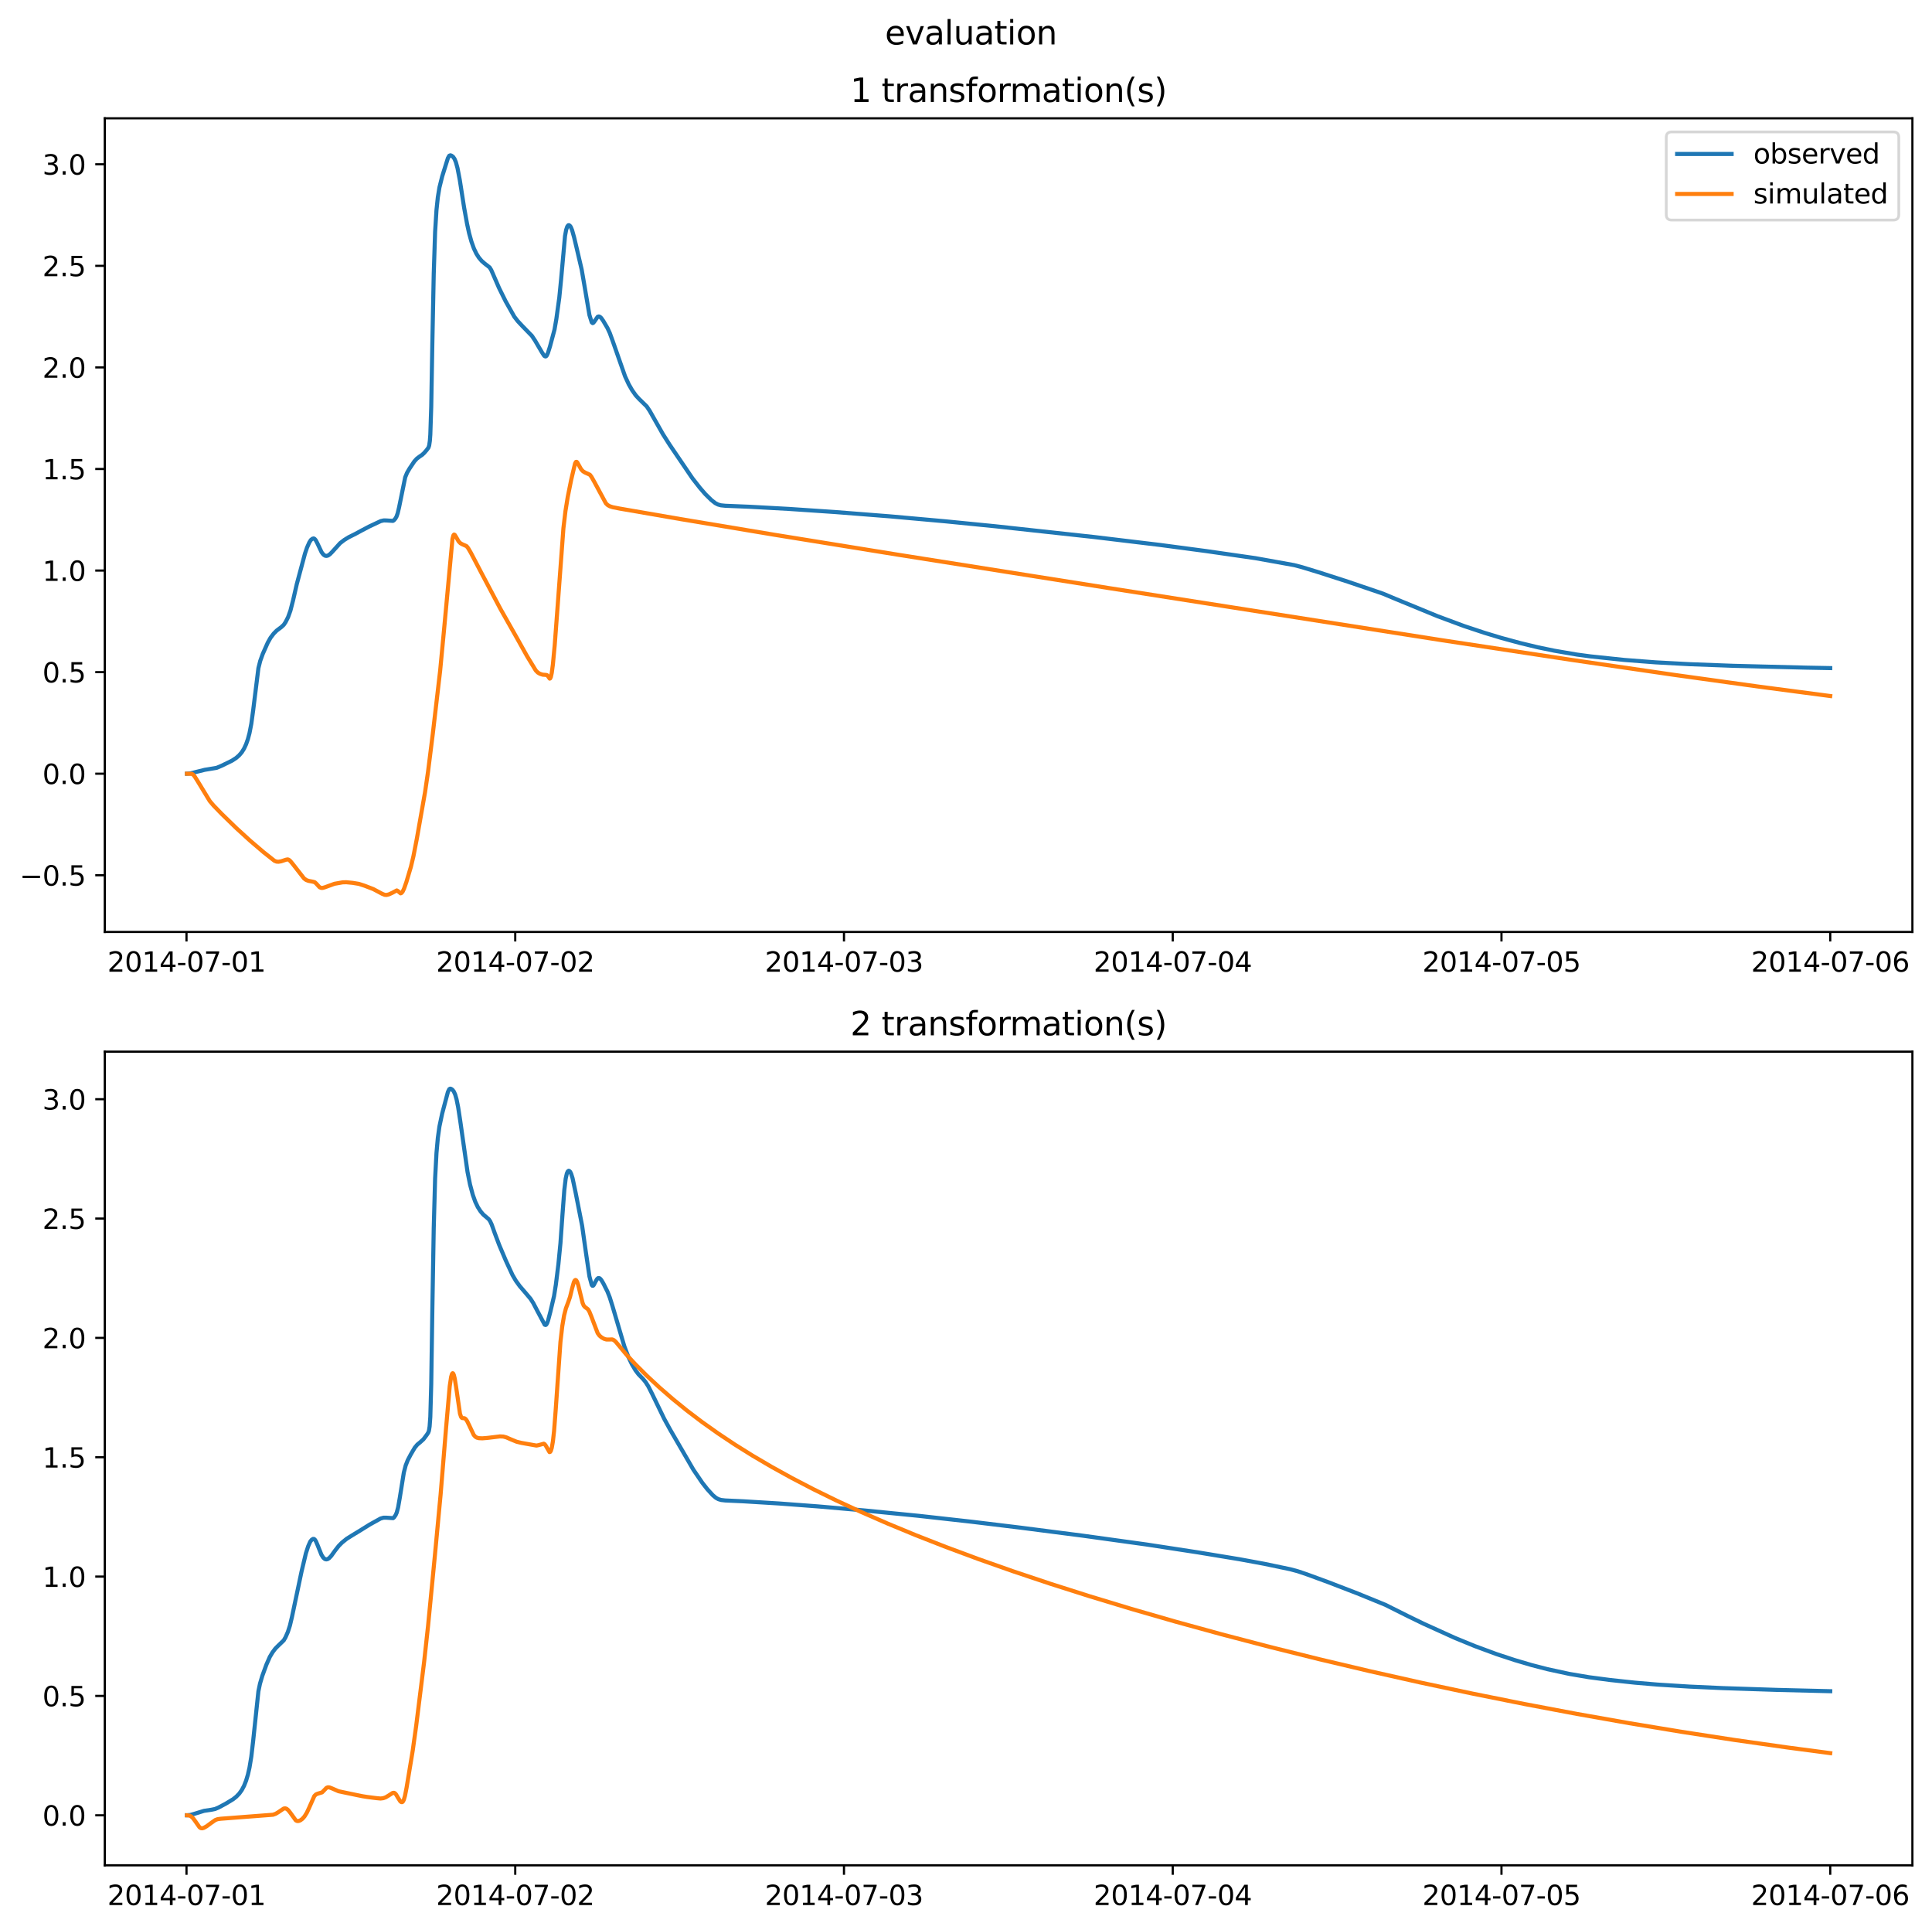 <?xml version="1.0" encoding="utf-8" standalone="no"?>
<!DOCTYPE svg PUBLIC "-//W3C//DTD SVG 1.1//EN"
  "http://www.w3.org/Graphics/SVG/1.1/DTD/svg11.dtd">
<svg xmlns:xlink="http://www.w3.org/1999/xlink" width="709.526pt" height="708.798pt" viewBox="0 0 709.526 708.798" xmlns="http://www.w3.org/2000/svg" version="1.1">
 <defs>
  <style type="text/css">*{stroke-linejoin: round; stroke-linecap: butt}</style>
 </defs>
 <g id="figure_1">
  <g id="patch_1">
   <path d="M -0 708.798 
L 709.526 708.798 
L 709.526 0 
L -0 0 
z
" style="fill: #ffffff"/>
  </g>
  <g id="axes_1">
   <g id="patch_2">
    <path d="M 38.483 342.2 
L 702.326 342.2 
L 702.326 43.44 
L 38.483 43.44 
z
" style="fill: #ffffff"/>
   </g>
   <g id="matplotlib.axis_1">
    <g id="xtick_1">
     <g id="line2d_1">
      <defs>
       <path id="m6356d8b7b2" d="M 0 0 
L 0 3.5 
" style="stroke: #000000; stroke-width: 0.8"/>
      </defs>
      <g>
       <use xlink:href="#m6356d8b7b2" x="68.49" y="342.2" style="stroke: #000000; stroke-width: 0.8"/>
      </g>
     </g>
     <g id="text_1">
      <!-- 2014-07-01 -->
      <g transform="translate(39.432 356.798) scale(0.1 -0.1)">
       <defs>
        <path id="DejaVuSans-32" d="M 1228 531 
L 3431 531 
L 3431 0 
L 469 0 
L 469 531 
Q 828 903 1448 1529 
Q 2069 2156 2228 2338 
Q 2531 2678 2651 2914 
Q 2772 3150 2772 3378 
Q 2772 3750 2511 3984 
Q 2250 4219 1831 4219 
Q 1534 4219 1204 4116 
Q 875 4013 500 3803 
L 500 4441 
Q 881 4594 1212 4672 
Q 1544 4750 1819 4750 
Q 2544 4750 2975 4387 
Q 3406 4025 3406 3419 
Q 3406 3131 3298 2873 
Q 3191 2616 2906 2266 
Q 2828 2175 2409 1742 
Q 1991 1309 1228 531 
z
" transform="scale(0.016)"/>
        <path id="DejaVuSans-30" d="M 2034 4250 
Q 1547 4250 1301 3770 
Q 1056 3291 1056 2328 
Q 1056 1369 1301 889 
Q 1547 409 2034 409 
Q 2525 409 2770 889 
Q 3016 1369 3016 2328 
Q 3016 3291 2770 3770 
Q 2525 4250 2034 4250 
z
M 2034 4750 
Q 2819 4750 3233 4129 
Q 3647 3509 3647 2328 
Q 3647 1150 3233 529 
Q 2819 -91 2034 -91 
Q 1250 -91 836 529 
Q 422 1150 422 2328 
Q 422 3509 836 4129 
Q 1250 4750 2034 4750 
z
" transform="scale(0.016)"/>
        <path id="DejaVuSans-31" d="M 794 531 
L 1825 531 
L 1825 4091 
L 703 3866 
L 703 4441 
L 1819 4666 
L 2450 4666 
L 2450 531 
L 3481 531 
L 3481 0 
L 794 0 
L 794 531 
z
" transform="scale(0.016)"/>
        <path id="DejaVuSans-34" d="M 2419 4116 
L 825 1625 
L 2419 1625 
L 2419 4116 
z
M 2253 4666 
L 3047 4666 
L 3047 1625 
L 3713 1625 
L 3713 1100 
L 3047 1100 
L 3047 0 
L 2419 0 
L 2419 1100 
L 313 1100 
L 313 1709 
L 2253 4666 
z
" transform="scale(0.016)"/>
        <path id="DejaVuSans-2d" d="M 313 2009 
L 1997 2009 
L 1997 1497 
L 313 1497 
L 313 2009 
z
" transform="scale(0.016)"/>
        <path id="DejaVuSans-37" d="M 525 4666 
L 3525 4666 
L 3525 4397 
L 1831 0 
L 1172 0 
L 2766 4134 
L 525 4134 
L 525 4666 
z
" transform="scale(0.016)"/>
       </defs>
       <use xlink:href="#DejaVuSans-32"/>
       <use xlink:href="#DejaVuSans-30" x="63.623"/>
       <use xlink:href="#DejaVuSans-31" x="127.246"/>
       <use xlink:href="#DejaVuSans-34" x="190.869"/>
       <use xlink:href="#DejaVuSans-2d" x="254.492"/>
       <use xlink:href="#DejaVuSans-30" x="290.576"/>
       <use xlink:href="#DejaVuSans-37" x="354.199"/>
       <use xlink:href="#DejaVuSans-2d" x="417.822"/>
       <use xlink:href="#DejaVuSans-30" x="453.906"/>
       <use xlink:href="#DejaVuSans-31" x="517.529"/>
      </g>
     </g>
    </g>
    <g id="xtick_2">
     <g id="line2d_2">
      <g>
       <use xlink:href="#m6356d8b7b2" x="189.222" y="342.2" style="stroke: #000000; stroke-width: 0.8"/>
      </g>
     </g>
     <g id="text_2">
      <!-- 2014-07-02 -->
      <g transform="translate(160.164 356.798) scale(0.1 -0.1)">
       <use xlink:href="#DejaVuSans-32"/>
       <use xlink:href="#DejaVuSans-30" x="63.623"/>
       <use xlink:href="#DejaVuSans-31" x="127.246"/>
       <use xlink:href="#DejaVuSans-34" x="190.869"/>
       <use xlink:href="#DejaVuSans-2d" x="254.492"/>
       <use xlink:href="#DejaVuSans-30" x="290.576"/>
       <use xlink:href="#DejaVuSans-37" x="354.199"/>
       <use xlink:href="#DejaVuSans-2d" x="417.822"/>
       <use xlink:href="#DejaVuSans-30" x="453.906"/>
       <use xlink:href="#DejaVuSans-32" x="517.529"/>
      </g>
     </g>
    </g>
    <g id="xtick_3">
     <g id="line2d_3">
      <g>
       <use xlink:href="#m6356d8b7b2" x="309.955" y="342.2" style="stroke: #000000; stroke-width: 0.8"/>
      </g>
     </g>
     <g id="text_3">
      <!-- 2014-07-03 -->
      <g transform="translate(280.897 356.798) scale(0.1 -0.1)">
       <defs>
        <path id="DejaVuSans-33" d="M 2597 2516 
Q 3050 2419 3304 2112 
Q 3559 1806 3559 1356 
Q 3559 666 3084 287 
Q 2609 -91 1734 -91 
Q 1441 -91 1130 -33 
Q 819 25 488 141 
L 488 750 
Q 750 597 1062 519 
Q 1375 441 1716 441 
Q 2309 441 2620 675 
Q 2931 909 2931 1356 
Q 2931 1769 2642 2001 
Q 2353 2234 1838 2234 
L 1294 2234 
L 1294 2753 
L 1863 2753 
Q 2328 2753 2575 2939 
Q 2822 3125 2822 3475 
Q 2822 3834 2567 4026 
Q 2313 4219 1838 4219 
Q 1578 4219 1281 4162 
Q 984 4106 628 3988 
L 628 4550 
Q 988 4650 1302 4700 
Q 1616 4750 1894 4750 
Q 2613 4750 3031 4423 
Q 3450 4097 3450 3541 
Q 3450 3153 3228 2886 
Q 3006 2619 2597 2516 
z
" transform="scale(0.016)"/>
       </defs>
       <use xlink:href="#DejaVuSans-32"/>
       <use xlink:href="#DejaVuSans-30" x="63.623"/>
       <use xlink:href="#DejaVuSans-31" x="127.246"/>
       <use xlink:href="#DejaVuSans-34" x="190.869"/>
       <use xlink:href="#DejaVuSans-2d" x="254.492"/>
       <use xlink:href="#DejaVuSans-30" x="290.576"/>
       <use xlink:href="#DejaVuSans-37" x="354.199"/>
       <use xlink:href="#DejaVuSans-2d" x="417.822"/>
       <use xlink:href="#DejaVuSans-30" x="453.906"/>
       <use xlink:href="#DejaVuSans-33" x="517.529"/>
      </g>
     </g>
    </g>
    <g id="xtick_4">
     <g id="line2d_4">
      <g>
       <use xlink:href="#m6356d8b7b2" x="430.687" y="342.2" style="stroke: #000000; stroke-width: 0.8"/>
      </g>
     </g>
     <g id="text_4">
      <!-- 2014-07-04 -->
      <g transform="translate(401.629 356.798) scale(0.1 -0.1)">
       <use xlink:href="#DejaVuSans-32"/>
       <use xlink:href="#DejaVuSans-30" x="63.623"/>
       <use xlink:href="#DejaVuSans-31" x="127.246"/>
       <use xlink:href="#DejaVuSans-34" x="190.869"/>
       <use xlink:href="#DejaVuSans-2d" x="254.492"/>
       <use xlink:href="#DejaVuSans-30" x="290.576"/>
       <use xlink:href="#DejaVuSans-37" x="354.199"/>
       <use xlink:href="#DejaVuSans-2d" x="417.822"/>
       <use xlink:href="#DejaVuSans-30" x="453.906"/>
       <use xlink:href="#DejaVuSans-34" x="517.529"/>
      </g>
     </g>
    </g>
    <g id="xtick_5">
     <g id="line2d_5">
      <g>
       <use xlink:href="#m6356d8b7b2" x="551.419" y="342.2" style="stroke: #000000; stroke-width: 0.8"/>
      </g>
     </g>
     <g id="text_5">
      <!-- 2014-07-05 -->
      <g transform="translate(522.362 356.798) scale(0.1 -0.1)">
       <defs>
        <path id="DejaVuSans-35" d="M 691 4666 
L 3169 4666 
L 3169 4134 
L 1269 4134 
L 1269 2991 
Q 1406 3038 1543 3061 
Q 1681 3084 1819 3084 
Q 2600 3084 3056 2656 
Q 3513 2228 3513 1497 
Q 3513 744 3044 326 
Q 2575 -91 1722 -91 
Q 1428 -91 1123 -41 
Q 819 9 494 109 
L 494 744 
Q 775 591 1075 516 
Q 1375 441 1709 441 
Q 2250 441 2565 725 
Q 2881 1009 2881 1497 
Q 2881 1984 2565 2268 
Q 2250 2553 1709 2553 
Q 1456 2553 1204 2497 
Q 953 2441 691 2322 
L 691 4666 
z
" transform="scale(0.016)"/>
       </defs>
       <use xlink:href="#DejaVuSans-32"/>
       <use xlink:href="#DejaVuSans-30" x="63.623"/>
       <use xlink:href="#DejaVuSans-31" x="127.246"/>
       <use xlink:href="#DejaVuSans-34" x="190.869"/>
       <use xlink:href="#DejaVuSans-2d" x="254.492"/>
       <use xlink:href="#DejaVuSans-30" x="290.576"/>
       <use xlink:href="#DejaVuSans-37" x="354.199"/>
       <use xlink:href="#DejaVuSans-2d" x="417.822"/>
       <use xlink:href="#DejaVuSans-30" x="453.906"/>
       <use xlink:href="#DejaVuSans-35" x="517.529"/>
      </g>
     </g>
    </g>
    <g id="xtick_6">
     <g id="line2d_6">
      <g>
       <use xlink:href="#m6356d8b7b2" x="672.152" y="342.2" style="stroke: #000000; stroke-width: 0.8"/>
      </g>
     </g>
     <g id="text_6">
      <!-- 2014-07-06 -->
      <g transform="translate(643.094 356.798) scale(0.1 -0.1)">
       <defs>
        <path id="DejaVuSans-36" d="M 2113 2584 
Q 1688 2584 1439 2293 
Q 1191 2003 1191 1497 
Q 1191 994 1439 701 
Q 1688 409 2113 409 
Q 2538 409 2786 701 
Q 3034 994 3034 1497 
Q 3034 2003 2786 2293 
Q 2538 2584 2113 2584 
z
M 3366 4563 
L 3366 3988 
Q 3128 4100 2886 4159 
Q 2644 4219 2406 4219 
Q 1781 4219 1451 3797 
Q 1122 3375 1075 2522 
Q 1259 2794 1537 2939 
Q 1816 3084 2150 3084 
Q 2853 3084 3261 2657 
Q 3669 2231 3669 1497 
Q 3669 778 3244 343 
Q 2819 -91 2113 -91 
Q 1303 -91 875 529 
Q 447 1150 447 2328 
Q 447 3434 972 4092 
Q 1497 4750 2381 4750 
Q 2619 4750 2861 4703 
Q 3103 4656 3366 4563 
z
" transform="scale(0.016)"/>
       </defs>
       <use xlink:href="#DejaVuSans-32"/>
       <use xlink:href="#DejaVuSans-30" x="63.623"/>
       <use xlink:href="#DejaVuSans-31" x="127.246"/>
       <use xlink:href="#DejaVuSans-34" x="190.869"/>
       <use xlink:href="#DejaVuSans-2d" x="254.492"/>
       <use xlink:href="#DejaVuSans-30" x="290.576"/>
       <use xlink:href="#DejaVuSans-37" x="354.199"/>
       <use xlink:href="#DejaVuSans-2d" x="417.822"/>
       <use xlink:href="#DejaVuSans-30" x="453.906"/>
       <use xlink:href="#DejaVuSans-36" x="517.529"/>
      </g>
     </g>
    </g>
   </g>
   <g id="matplotlib.axis_2">
    <g id="ytick_1">
     <g id="line2d_7">
      <defs>
       <path id="ma75eadffca" d="M 0 0 
L -3.5 0 
" style="stroke: #000000; stroke-width: 0.8"/>
      </defs>
      <g>
       <use xlink:href="#ma75eadffca" x="38.483" y="321.388" style="stroke: #000000; stroke-width: 0.8"/>
      </g>
     </g>
     <g id="text_7">
      <!-- −0.5 -->
      <g transform="translate(7.2 325.187) scale(0.1 -0.1)">
       <defs>
        <path id="DejaVuSans-2212" d="M 678 2272 
L 4684 2272 
L 4684 1741 
L 678 1741 
L 678 2272 
z
" transform="scale(0.016)"/>
        <path id="DejaVuSans-2e" d="M 684 794 
L 1344 794 
L 1344 0 
L 684 0 
L 684 794 
z
" transform="scale(0.016)"/>
       </defs>
       <use xlink:href="#DejaVuSans-2212"/>
       <use xlink:href="#DejaVuSans-30" x="83.789"/>
       <use xlink:href="#DejaVuSans-2e" x="147.412"/>
       <use xlink:href="#DejaVuSans-35" x="179.199"/>
      </g>
     </g>
    </g>
    <g id="ytick_2">
     <g id="line2d_8">
      <g>
       <use xlink:href="#ma75eadffca" x="38.483" y="284.093" style="stroke: #000000; stroke-width: 0.8"/>
      </g>
     </g>
     <g id="text_8">
      <!-- 0.0 -->
      <g transform="translate(15.58 287.892) scale(0.1 -0.1)">
       <use xlink:href="#DejaVuSans-30"/>
       <use xlink:href="#DejaVuSans-2e" x="63.623"/>
       <use xlink:href="#DejaVuSans-30" x="95.41"/>
      </g>
     </g>
    </g>
    <g id="ytick_3">
     <g id="line2d_9">
      <g>
       <use xlink:href="#ma75eadffca" x="38.483" y="246.797" style="stroke: #000000; stroke-width: 0.8"/>
      </g>
     </g>
     <g id="text_9">
      <!-- 0.5 -->
      <g transform="translate(15.58 250.596) scale(0.1 -0.1)">
       <use xlink:href="#DejaVuSans-30"/>
       <use xlink:href="#DejaVuSans-2e" x="63.623"/>
       <use xlink:href="#DejaVuSans-35" x="95.41"/>
      </g>
     </g>
    </g>
    <g id="ytick_4">
     <g id="line2d_10">
      <g>
       <use xlink:href="#ma75eadffca" x="38.483" y="209.502" style="stroke: #000000; stroke-width: 0.8"/>
      </g>
     </g>
     <g id="text_10">
      <!-- 1.0 -->
      <g transform="translate(15.58 213.301) scale(0.1 -0.1)">
       <use xlink:href="#DejaVuSans-31"/>
       <use xlink:href="#DejaVuSans-2e" x="63.623"/>
       <use xlink:href="#DejaVuSans-30" x="95.41"/>
      </g>
     </g>
    </g>
    <g id="ytick_5">
     <g id="line2d_11">
      <g>
       <use xlink:href="#ma75eadffca" x="38.483" y="172.206" style="stroke: #000000; stroke-width: 0.8"/>
      </g>
     </g>
     <g id="text_11">
      <!-- 1.5 -->
      <g transform="translate(15.58 176.005) scale(0.1 -0.1)">
       <use xlink:href="#DejaVuSans-31"/>
       <use xlink:href="#DejaVuSans-2e" x="63.623"/>
       <use xlink:href="#DejaVuSans-35" x="95.41"/>
      </g>
     </g>
    </g>
    <g id="ytick_6">
     <g id="line2d_12">
      <g>
       <use xlink:href="#ma75eadffca" x="38.483" y="134.911" style="stroke: #000000; stroke-width: 0.8"/>
      </g>
     </g>
     <g id="text_12">
      <!-- 2.0 -->
      <g transform="translate(15.58 138.71) scale(0.1 -0.1)">
       <use xlink:href="#DejaVuSans-32"/>
       <use xlink:href="#DejaVuSans-2e" x="63.623"/>
       <use xlink:href="#DejaVuSans-30" x="95.41"/>
      </g>
     </g>
    </g>
    <g id="ytick_7">
     <g id="line2d_13">
      <g>
       <use xlink:href="#ma75eadffca" x="38.483" y="97.615" style="stroke: #000000; stroke-width: 0.8"/>
      </g>
     </g>
     <g id="text_13">
      <!-- 2.5 -->
      <g transform="translate(15.58 101.415) scale(0.1 -0.1)">
       <use xlink:href="#DejaVuSans-32"/>
       <use xlink:href="#DejaVuSans-2e" x="63.623"/>
       <use xlink:href="#DejaVuSans-35" x="95.41"/>
      </g>
     </g>
    </g>
    <g id="ytick_8">
     <g id="line2d_14">
      <g>
       <use xlink:href="#ma75eadffca" x="38.483" y="60.32" style="stroke: #000000; stroke-width: 0.8"/>
      </g>
     </g>
     <g id="text_14">
      <!-- 3.0 -->
      <g transform="translate(15.58 64.119) scale(0.1 -0.1)">
       <use xlink:href="#DejaVuSans-33"/>
       <use xlink:href="#DejaVuSans-2e" x="63.623"/>
       <use xlink:href="#DejaVuSans-30" x="95.41"/>
      </g>
     </g>
    </g>
   </g>
   <g id="line2d_15">
    <path d="M 68.658 284.09 
L 69.999 283.975 
L 71.927 283.476 
L 75.197 282.665 
L 79.557 281.942 
L 81.401 281.163 
L 85.174 279.321 
L 86.684 278.348 
L 87.773 277.408 
L 88.78 276.236 
L 89.618 274.902 
L 90.373 273.284 
L 91.043 271.383 
L 91.63 269.183 
L 92.301 265.733 
L 92.972 260.829 
L 94.9 245.342 
L 95.571 242.674 
L 96.493 240.119 
L 98.338 235.97 
L 99.344 234.19 
L 100.517 232.642 
L 101.607 231.545 
L 103.368 230.218 
L 104.207 229.424 
L 104.877 228.433 
L 105.799 226.609 
L 106.638 224.28 
L 107.644 220.375 
L 108.985 214.517 
L 112.004 203.263 
L 112.758 201.056 
L 113.597 199.166 
L 114.184 198.253 
L 114.771 197.801 
L 115.19 197.71 
L 115.525 197.858 
L 115.944 198.335 
L 116.531 199.443 
L 118.124 202.803 
L 118.795 203.656 
L 119.382 204.047 
L 119.885 204.132 
L 120.472 203.978 
L 121.143 203.525 
L 121.981 202.671 
L 124.915 199.428 
L 126.425 198.271 
L 128.018 197.282 
L 130.617 195.982 
L 132.713 194.843 
L 135.647 193.301 
L 139.839 191.333 
L 140.929 191.09 
L 141.935 191.106 
L 144.283 191.266 
L 144.618 191.077 
L 145.205 190.41 
L 145.624 189.672 
L 146.044 188.467 
L 146.547 186.358 
L 148.81 175.257 
L 149.481 173.627 
L 150.32 172.172 
L 152.164 169.408 
L 153.086 168.405 
L 154.009 167.7 
L 155.015 167.021 
L 155.769 166.319 
L 156.692 165.251 
L 157.362 164.342 
L 157.614 163.575 
L 157.865 161.876 
L 158.033 159.594 
L 158.368 149.389 
L 158.788 125.569 
L 159.291 100.567 
L 159.794 85.113 
L 160.297 77.142 
L 160.8 72.38 
L 161.387 68.82 
L 162.393 64.775 
L 164.489 58.069 
L 164.992 57.181 
L 165.411 57.02 
L 165.83 57.16 
L 166.417 57.611 
L 166.92 58.343 
L 167.423 59.551 
L 168.01 61.693 
L 168.849 66.054 
L 170.442 76.211 
L 171.532 82.224 
L 172.286 85.672 
L 173.125 88.69 
L 174.047 91.26 
L 174.969 93.186 
L 175.891 94.625 
L 176.897 95.813 
L 177.904 96.695 
L 179.832 98.206 
L 180.419 99.176 
L 181.257 101.097 
L 183.269 105.73 
L 185.701 110.642 
L 188.887 116.292 
L 190.144 117.911 
L 191.737 119.618 
L 195.343 123.32 
L 196.516 125.091 
L 199.032 129.381 
L 199.87 130.67 
L 200.289 130.882 
L 200.541 130.821 
L 200.792 130.547 
L 201.212 129.663 
L 201.966 127.277 
L 203.643 121.031 
L 204.314 117.173 
L 205.404 109.254 
L 206.074 102.469 
L 207.5 86.682 
L 207.919 84.393 
L 208.338 83.158 
L 208.674 82.735 
L 208.925 82.681 
L 209.26 82.867 
L 209.596 83.302 
L 210.099 84.498 
L 210.853 87.208 
L 211.776 91.082 
L 213.62 98.988 
L 214.626 104.807 
L 216.471 115.69 
L 217.309 118.357 
L 217.645 118.638 
L 217.896 118.55 
L 218.232 118.138 
L 219.489 116.318 
L 219.908 116.196 
L 220.328 116.34 
L 220.831 116.808 
L 221.585 117.886 
L 223.094 120.45 
L 223.933 122.262 
L 225.023 125.243 
L 229.55 138.174 
L 230.892 141.084 
L 232.149 143.278 
L 233.491 145.174 
L 234.665 146.452 
L 237.515 149.239 
L 238.605 150.869 
L 240.198 153.683 
L 243.468 159.442 
L 245.899 163.266 
L 254.284 175.613 
L 257.05 179.148 
L 259.063 181.466 
L 261.242 183.603 
L 262.668 184.729 
L 263.674 185.249 
L 264.764 185.549 
L 266.357 185.712 
L 275.244 186.076 
L 289.665 186.866 
L 306.769 188.02 
L 326.891 189.603 
L 347.264 191.428 
L 365.542 193.24 
L 401.845 197.194 
L 425.992 200.095 
L 442.928 202.343 
L 461.038 204.95 
L 475.291 207.511 
L 478.225 208.285 
L 484.346 210.154 
L 494.994 213.586 
L 507.905 217.984 
L 512.601 219.953 
L 527.944 226.265 
L 537.669 229.874 
L 545.047 232.326 
L 551.419 234.256 
L 558.294 236.123 
L 564.834 237.693 
L 570.871 238.943 
L 579.087 240.348 
L 584.202 241.03 
L 596.526 242.324 
L 608.013 243.206 
L 620.505 243.882 
L 636.603 244.479 
L 663.264 245.15 
L 672.152 245.317 
L 672.152 245.317 
" clip-path="url(#p90c8086bbe)" style="fill: none; stroke: #1f77b4; stroke-width: 1.5; stroke-linecap: square"/>
   </g>
   <g id="line2d_16">
    <path d="M 68.658 284.092 
L 70.502 284.147 
L 70.921 284.427 
L 71.508 285.119 
L 72.598 286.844 
L 77.042 294.148 
L 78.467 295.819 
L 81.485 298.926 
L 86.767 304.056 
L 91.882 308.721 
L 96.828 312.94 
L 100.769 316.057 
L 101.524 316.371 
L 102.278 316.428 
L 103.284 316.251 
L 104.961 315.696 
L 105.632 315.553 
L 106.051 315.689 
L 106.638 316.177 
L 107.644 317.406 
L 111.668 322.565 
L 112.423 323.109 
L 113.261 323.433 
L 114.938 323.758 
L 115.609 323.947 
L 116.112 324.413 
L 117.37 325.792 
L 117.957 326.028 
L 118.543 326.023 
L 119.382 325.777 
L 122.819 324.518 
L 125.838 323.984 
L 127.179 323.949 
L 129.527 324.176 
L 131.79 324.546 
L 133.887 325.227 
L 137.073 326.455 
L 140.342 328.186 
L 141.265 328.564 
L 141.935 328.613 
L 142.774 328.42 
L 144.031 327.851 
L 145.708 326.957 
L 146.044 327.128 
L 147.134 328.029 
L 147.469 327.886 
L 147.888 327.35 
L 148.391 326.29 
L 149.23 323.909 
L 150.906 318.276 
L 151.829 314.408 
L 153.086 307.949 
L 156.105 290.841 
L 157.195 283.371 
L 158.955 269.352 
L 161.638 246.334 
L 163.064 231.357 
L 166.166 197.872 
L 166.501 196.578 
L 166.753 196.282 
L 167.004 196.39 
L 167.423 197.046 
L 168.429 198.797 
L 169.1 199.476 
L 169.771 199.841 
L 171.364 200.551 
L 171.951 201.305 
L 172.957 203.039 
L 176.981 210.723 
L 183.772 223.56 
L 189.725 234.071 
L 193.582 240.971 
L 196.768 246.193 
L 197.523 246.955 
L 198.277 247.406 
L 199.283 247.733 
L 200.457 247.821 
L 200.876 247.897 
L 201.128 248.142 
L 201.882 249.187 
L 202.05 249.108 
L 202.302 248.58 
L 202.637 247.055 
L 203.056 243.924 
L 203.727 236.79 
L 204.817 222.238 
L 206.913 193.972 
L 207.667 187.641 
L 208.506 182.458 
L 209.763 176.21 
L 211.189 170.176 
L 211.524 169.605 
L 211.776 169.582 
L 212.027 169.827 
L 212.53 170.733 
L 213.453 172.359 
L 214.123 173.07 
L 214.878 173.516 
L 216.639 174.321 
L 217.225 175.099 
L 218.315 177.032 
L 222.507 184.813 
L 223.178 185.46 
L 223.933 185.894 
L 225.023 186.242 
L 227.538 186.735 
L 249.924 190.605 
L 284.299 196.339 
L 329.741 203.679 
L 407.463 215.972 
L 529.62 235.09 
L 577.494 242.359 
L 614.301 247.728 
L 645.993 252.131 
L 672.152 255.573 
L 672.152 255.573 
" clip-path="url(#p90c8086bbe)" style="fill: none; stroke: #ff7f0e; stroke-width: 1.5; stroke-linecap: square"/>
   </g>
   <g id="patch_3">
    <path d="M 38.483 342.2 
L 38.483 43.44 
" style="fill: none; stroke: #000000; stroke-width: 0.8; stroke-linejoin: miter; stroke-linecap: square"/>
   </g>
   <g id="patch_4">
    <path d="M 702.326 342.2 
L 702.326 43.44 
" style="fill: none; stroke: #000000; stroke-width: 0.8; stroke-linejoin: miter; stroke-linecap: square"/>
   </g>
   <g id="patch_5">
    <path d="M 38.483 342.2 
L 702.326 342.2 
" style="fill: none; stroke: #000000; stroke-width: 0.8; stroke-linejoin: miter; stroke-linecap: square"/>
   </g>
   <g id="patch_6">
    <path d="M 38.483 43.44 
L 702.326 43.44 
" style="fill: none; stroke: #000000; stroke-width: 0.8; stroke-linejoin: miter; stroke-linecap: square"/>
   </g>
   <g id="text_15">
    <!-- 1 transformation(s) -->
    <g transform="translate(312.29 37.44) scale(0.12 -0.12)">
     <defs>
      <path id="DejaVuSans-20" transform="scale(0.016)"/>
      <path id="DejaVuSans-74" d="M 1172 4494 
L 1172 3500 
L 2356 3500 
L 2356 3053 
L 1172 3053 
L 1172 1153 
Q 1172 725 1289 603 
Q 1406 481 1766 481 
L 2356 481 
L 2356 0 
L 1766 0 
Q 1100 0 847 248 
Q 594 497 594 1153 
L 594 3053 
L 172 3053 
L 172 3500 
L 594 3500 
L 594 4494 
L 1172 4494 
z
" transform="scale(0.016)"/>
      <path id="DejaVuSans-72" d="M 2631 2963 
Q 2534 3019 2420 3045 
Q 2306 3072 2169 3072 
Q 1681 3072 1420 2755 
Q 1159 2438 1159 1844 
L 1159 0 
L 581 0 
L 581 3500 
L 1159 3500 
L 1159 2956 
Q 1341 3275 1631 3429 
Q 1922 3584 2338 3584 
Q 2397 3584 2469 3576 
Q 2541 3569 2628 3553 
L 2631 2963 
z
" transform="scale(0.016)"/>
      <path id="DejaVuSans-61" d="M 2194 1759 
Q 1497 1759 1228 1600 
Q 959 1441 959 1056 
Q 959 750 1161 570 
Q 1363 391 1709 391 
Q 2188 391 2477 730 
Q 2766 1069 2766 1631 
L 2766 1759 
L 2194 1759 
z
M 3341 1997 
L 3341 0 
L 2766 0 
L 2766 531 
Q 2569 213 2275 61 
Q 1981 -91 1556 -91 
Q 1019 -91 701 211 
Q 384 513 384 1019 
Q 384 1609 779 1909 
Q 1175 2209 1959 2209 
L 2766 2209 
L 2766 2266 
Q 2766 2663 2505 2880 
Q 2244 3097 1772 3097 
Q 1472 3097 1187 3025 
Q 903 2953 641 2809 
L 641 3341 
Q 956 3463 1253 3523 
Q 1550 3584 1831 3584 
Q 2591 3584 2966 3190 
Q 3341 2797 3341 1997 
z
" transform="scale(0.016)"/>
      <path id="DejaVuSans-6e" d="M 3513 2113 
L 3513 0 
L 2938 0 
L 2938 2094 
Q 2938 2591 2744 2837 
Q 2550 3084 2163 3084 
Q 1697 3084 1428 2787 
Q 1159 2491 1159 1978 
L 1159 0 
L 581 0 
L 581 3500 
L 1159 3500 
L 1159 2956 
Q 1366 3272 1645 3428 
Q 1925 3584 2291 3584 
Q 2894 3584 3203 3211 
Q 3513 2838 3513 2113 
z
" transform="scale(0.016)"/>
      <path id="DejaVuSans-73" d="M 2834 3397 
L 2834 2853 
Q 2591 2978 2328 3040 
Q 2066 3103 1784 3103 
Q 1356 3103 1142 2972 
Q 928 2841 928 2578 
Q 928 2378 1081 2264 
Q 1234 2150 1697 2047 
L 1894 2003 
Q 2506 1872 2764 1633 
Q 3022 1394 3022 966 
Q 3022 478 2636 193 
Q 2250 -91 1575 -91 
Q 1294 -91 989 -36 
Q 684 19 347 128 
L 347 722 
Q 666 556 975 473 
Q 1284 391 1588 391 
Q 1994 391 2212 530 
Q 2431 669 2431 922 
Q 2431 1156 2273 1281 
Q 2116 1406 1581 1522 
L 1381 1569 
Q 847 1681 609 1914 
Q 372 2147 372 2553 
Q 372 3047 722 3315 
Q 1072 3584 1716 3584 
Q 2034 3584 2315 3537 
Q 2597 3491 2834 3397 
z
" transform="scale(0.016)"/>
      <path id="DejaVuSans-66" d="M 2375 4863 
L 2375 4384 
L 1825 4384 
Q 1516 4384 1395 4259 
Q 1275 4134 1275 3809 
L 1275 3500 
L 2222 3500 
L 2222 3053 
L 1275 3053 
L 1275 0 
L 697 0 
L 697 3053 
L 147 3053 
L 147 3500 
L 697 3500 
L 697 3744 
Q 697 4328 969 4595 
Q 1241 4863 1831 4863 
L 2375 4863 
z
" transform="scale(0.016)"/>
      <path id="DejaVuSans-6f" d="M 1959 3097 
Q 1497 3097 1228 2736 
Q 959 2375 959 1747 
Q 959 1119 1226 758 
Q 1494 397 1959 397 
Q 2419 397 2687 759 
Q 2956 1122 2956 1747 
Q 2956 2369 2687 2733 
Q 2419 3097 1959 3097 
z
M 1959 3584 
Q 2709 3584 3137 3096 
Q 3566 2609 3566 1747 
Q 3566 888 3137 398 
Q 2709 -91 1959 -91 
Q 1206 -91 779 398 
Q 353 888 353 1747 
Q 353 2609 779 3096 
Q 1206 3584 1959 3584 
z
" transform="scale(0.016)"/>
      <path id="DejaVuSans-6d" d="M 3328 2828 
Q 3544 3216 3844 3400 
Q 4144 3584 4550 3584 
Q 5097 3584 5394 3201 
Q 5691 2819 5691 2113 
L 5691 0 
L 5113 0 
L 5113 2094 
Q 5113 2597 4934 2840 
Q 4756 3084 4391 3084 
Q 3944 3084 3684 2787 
Q 3425 2491 3425 1978 
L 3425 0 
L 2847 0 
L 2847 2094 
Q 2847 2600 2669 2842 
Q 2491 3084 2119 3084 
Q 1678 3084 1418 2786 
Q 1159 2488 1159 1978 
L 1159 0 
L 581 0 
L 581 3500 
L 1159 3500 
L 1159 2956 
Q 1356 3278 1631 3431 
Q 1906 3584 2284 3584 
Q 2666 3584 2933 3390 
Q 3200 3197 3328 2828 
z
" transform="scale(0.016)"/>
      <path id="DejaVuSans-69" d="M 603 3500 
L 1178 3500 
L 1178 0 
L 603 0 
L 603 3500 
z
M 603 4863 
L 1178 4863 
L 1178 4134 
L 603 4134 
L 603 4863 
z
" transform="scale(0.016)"/>
      <path id="DejaVuSans-28" d="M 1984 4856 
Q 1566 4138 1362 3434 
Q 1159 2731 1159 2009 
Q 1159 1288 1364 580 
Q 1569 -128 1984 -844 
L 1484 -844 
Q 1016 -109 783 600 
Q 550 1309 550 2009 
Q 550 2706 781 3412 
Q 1013 4119 1484 4856 
L 1984 4856 
z
" transform="scale(0.016)"/>
      <path id="DejaVuSans-29" d="M 513 4856 
L 1013 4856 
Q 1481 4119 1714 3412 
Q 1947 2706 1947 2009 
Q 1947 1309 1714 600 
Q 1481 -109 1013 -844 
L 513 -844 
Q 928 -128 1133 580 
Q 1338 1288 1338 2009 
Q 1338 2731 1133 3434 
Q 928 4138 513 4856 
z
" transform="scale(0.016)"/>
     </defs>
     <use xlink:href="#DejaVuSans-31"/>
     <use xlink:href="#DejaVuSans-20" x="63.623"/>
     <use xlink:href="#DejaVuSans-74" x="95.41"/>
     <use xlink:href="#DejaVuSans-72" x="134.619"/>
     <use xlink:href="#DejaVuSans-61" x="175.732"/>
     <use xlink:href="#DejaVuSans-6e" x="237.012"/>
     <use xlink:href="#DejaVuSans-73" x="300.391"/>
     <use xlink:href="#DejaVuSans-66" x="352.49"/>
     <use xlink:href="#DejaVuSans-6f" x="387.695"/>
     <use xlink:href="#DejaVuSans-72" x="448.877"/>
     <use xlink:href="#DejaVuSans-6d" x="488.24"/>
     <use xlink:href="#DejaVuSans-61" x="585.652"/>
     <use xlink:href="#DejaVuSans-74" x="646.932"/>
     <use xlink:href="#DejaVuSans-69" x="686.141"/>
     <use xlink:href="#DejaVuSans-6f" x="713.924"/>
     <use xlink:href="#DejaVuSans-6e" x="775.105"/>
     <use xlink:href="#DejaVuSans-28" x="838.484"/>
     <use xlink:href="#DejaVuSans-73" x="877.498"/>
     <use xlink:href="#DejaVuSans-29" x="929.598"/>
    </g>
   </g>
   <g id="legend_1">
    <g id="patch_7">
     <path d="M 613.933 80.796 
L 695.326 80.796 
Q 697.326 80.796 697.326 78.796 
L 697.326 50.44 
Q 697.326 48.44 695.326 48.44 
L 613.933 48.44 
Q 611.933 48.44 611.933 50.44 
L 611.933 78.796 
Q 611.933 80.796 613.933 80.796 
z
" style="fill: #ffffff; opacity: 0.8; stroke: #cccccc; stroke-linejoin: miter"/>
    </g>
    <g id="line2d_17">
     <path d="M 615.933 56.538 
L 625.933 56.538 
L 635.933 56.538 
" style="fill: none; stroke: #1f77b4; stroke-width: 1.5; stroke-linecap: square"/>
    </g>
    <g id="text_16">
     <!-- observed -->
     <g transform="translate(643.933 60.038) scale(0.1 -0.1)">
      <defs>
       <path id="DejaVuSans-62" d="M 3116 1747 
Q 3116 2381 2855 2742 
Q 2594 3103 2138 3103 
Q 1681 3103 1420 2742 
Q 1159 2381 1159 1747 
Q 1159 1113 1420 752 
Q 1681 391 2138 391 
Q 2594 391 2855 752 
Q 3116 1113 3116 1747 
z
M 1159 2969 
Q 1341 3281 1617 3432 
Q 1894 3584 2278 3584 
Q 2916 3584 3314 3078 
Q 3713 2572 3713 1747 
Q 3713 922 3314 415 
Q 2916 -91 2278 -91 
Q 1894 -91 1617 61 
Q 1341 213 1159 525 
L 1159 0 
L 581 0 
L 581 4863 
L 1159 4863 
L 1159 2969 
z
" transform="scale(0.016)"/>
       <path id="DejaVuSans-65" d="M 3597 1894 
L 3597 1613 
L 953 1613 
Q 991 1019 1311 708 
Q 1631 397 2203 397 
Q 2534 397 2845 478 
Q 3156 559 3463 722 
L 3463 178 
Q 3153 47 2828 -22 
Q 2503 -91 2169 -91 
Q 1331 -91 842 396 
Q 353 884 353 1716 
Q 353 2575 817 3079 
Q 1281 3584 2069 3584 
Q 2775 3584 3186 3129 
Q 3597 2675 3597 1894 
z
M 3022 2063 
Q 3016 2534 2758 2815 
Q 2500 3097 2075 3097 
Q 1594 3097 1305 2825 
Q 1016 2553 972 2059 
L 3022 2063 
z
" transform="scale(0.016)"/>
       <path id="DejaVuSans-76" d="M 191 3500 
L 800 3500 
L 1894 563 
L 2988 3500 
L 3597 3500 
L 2284 0 
L 1503 0 
L 191 3500 
z
" transform="scale(0.016)"/>
       <path id="DejaVuSans-64" d="M 2906 2969 
L 2906 4863 
L 3481 4863 
L 3481 0 
L 2906 0 
L 2906 525 
Q 2725 213 2448 61 
Q 2172 -91 1784 -91 
Q 1150 -91 751 415 
Q 353 922 353 1747 
Q 353 2572 751 3078 
Q 1150 3584 1784 3584 
Q 2172 3584 2448 3432 
Q 2725 3281 2906 2969 
z
M 947 1747 
Q 947 1113 1208 752 
Q 1469 391 1925 391 
Q 2381 391 2643 752 
Q 2906 1113 2906 1747 
Q 2906 2381 2643 2742 
Q 2381 3103 1925 3103 
Q 1469 3103 1208 2742 
Q 947 2381 947 1747 
z
" transform="scale(0.016)"/>
      </defs>
      <use xlink:href="#DejaVuSans-6f"/>
      <use xlink:href="#DejaVuSans-62" x="61.182"/>
      <use xlink:href="#DejaVuSans-73" x="124.658"/>
      <use xlink:href="#DejaVuSans-65" x="176.758"/>
      <use xlink:href="#DejaVuSans-72" x="238.281"/>
      <use xlink:href="#DejaVuSans-76" x="279.395"/>
      <use xlink:href="#DejaVuSans-65" x="338.574"/>
      <use xlink:href="#DejaVuSans-64" x="400.098"/>
     </g>
    </g>
    <g id="line2d_18">
     <path d="M 615.933 71.217 
L 625.933 71.217 
L 635.933 71.217 
" style="fill: none; stroke: #ff7f0e; stroke-width: 1.5; stroke-linecap: square"/>
    </g>
    <g id="text_17">
     <!-- simulated -->
     <g transform="translate(643.933 74.717) scale(0.1 -0.1)">
      <defs>
       <path id="DejaVuSans-75" d="M 544 1381 
L 544 3500 
L 1119 3500 
L 1119 1403 
Q 1119 906 1312 657 
Q 1506 409 1894 409 
Q 2359 409 2629 706 
Q 2900 1003 2900 1516 
L 2900 3500 
L 3475 3500 
L 3475 0 
L 2900 0 
L 2900 538 
Q 2691 219 2414 64 
Q 2138 -91 1772 -91 
Q 1169 -91 856 284 
Q 544 659 544 1381 
z
M 1991 3584 
L 1991 3584 
z
" transform="scale(0.016)"/>
       <path id="DejaVuSans-6c" d="M 603 4863 
L 1178 4863 
L 1178 0 
L 603 0 
L 603 4863 
z
" transform="scale(0.016)"/>
      </defs>
      <use xlink:href="#DejaVuSans-73"/>
      <use xlink:href="#DejaVuSans-69" x="52.1"/>
      <use xlink:href="#DejaVuSans-6d" x="79.883"/>
      <use xlink:href="#DejaVuSans-75" x="177.295"/>
      <use xlink:href="#DejaVuSans-6c" x="240.674"/>
      <use xlink:href="#DejaVuSans-61" x="268.457"/>
      <use xlink:href="#DejaVuSans-74" x="329.736"/>
      <use xlink:href="#DejaVuSans-65" x="368.945"/>
      <use xlink:href="#DejaVuSans-64" x="430.469"/>
     </g>
    </g>
   </g>
  </g>
  <g id="axes_2">
   <g id="patch_8">
    <path d="M 38.483 684.92 
L 702.326 684.92 
L 702.326 386.16 
L 38.483 386.16 
z
" style="fill: #ffffff"/>
   </g>
   <g id="matplotlib.axis_3">
    <g id="xtick_7">
     <g id="line2d_19">
      <g>
       <use xlink:href="#m6356d8b7b2" x="68.49" y="684.92" style="stroke: #000000; stroke-width: 0.8"/>
      </g>
     </g>
     <g id="text_18">
      <!-- 2014-07-01 -->
      <g transform="translate(39.432 699.518) scale(0.1 -0.1)">
       <use xlink:href="#DejaVuSans-32"/>
       <use xlink:href="#DejaVuSans-30" x="63.623"/>
       <use xlink:href="#DejaVuSans-31" x="127.246"/>
       <use xlink:href="#DejaVuSans-34" x="190.869"/>
       <use xlink:href="#DejaVuSans-2d" x="254.492"/>
       <use xlink:href="#DejaVuSans-30" x="290.576"/>
       <use xlink:href="#DejaVuSans-37" x="354.199"/>
       <use xlink:href="#DejaVuSans-2d" x="417.822"/>
       <use xlink:href="#DejaVuSans-30" x="453.906"/>
       <use xlink:href="#DejaVuSans-31" x="517.529"/>
      </g>
     </g>
    </g>
    <g id="xtick_8">
     <g id="line2d_20">
      <g>
       <use xlink:href="#m6356d8b7b2" x="189.222" y="684.92" style="stroke: #000000; stroke-width: 0.8"/>
      </g>
     </g>
     <g id="text_19">
      <!-- 2014-07-02 -->
      <g transform="translate(160.164 699.518) scale(0.1 -0.1)">
       <use xlink:href="#DejaVuSans-32"/>
       <use xlink:href="#DejaVuSans-30" x="63.623"/>
       <use xlink:href="#DejaVuSans-31" x="127.246"/>
       <use xlink:href="#DejaVuSans-34" x="190.869"/>
       <use xlink:href="#DejaVuSans-2d" x="254.492"/>
       <use xlink:href="#DejaVuSans-30" x="290.576"/>
       <use xlink:href="#DejaVuSans-37" x="354.199"/>
       <use xlink:href="#DejaVuSans-2d" x="417.822"/>
       <use xlink:href="#DejaVuSans-30" x="453.906"/>
       <use xlink:href="#DejaVuSans-32" x="517.529"/>
      </g>
     </g>
    </g>
    <g id="xtick_9">
     <g id="line2d_21">
      <g>
       <use xlink:href="#m6356d8b7b2" x="309.955" y="684.92" style="stroke: #000000; stroke-width: 0.8"/>
      </g>
     </g>
     <g id="text_20">
      <!-- 2014-07-03 -->
      <g transform="translate(280.897 699.518) scale(0.1 -0.1)">
       <use xlink:href="#DejaVuSans-32"/>
       <use xlink:href="#DejaVuSans-30" x="63.623"/>
       <use xlink:href="#DejaVuSans-31" x="127.246"/>
       <use xlink:href="#DejaVuSans-34" x="190.869"/>
       <use xlink:href="#DejaVuSans-2d" x="254.492"/>
       <use xlink:href="#DejaVuSans-30" x="290.576"/>
       <use xlink:href="#DejaVuSans-37" x="354.199"/>
       <use xlink:href="#DejaVuSans-2d" x="417.822"/>
       <use xlink:href="#DejaVuSans-30" x="453.906"/>
       <use xlink:href="#DejaVuSans-33" x="517.529"/>
      </g>
     </g>
    </g>
    <g id="xtick_10">
     <g id="line2d_22">
      <g>
       <use xlink:href="#m6356d8b7b2" x="430.687" y="684.92" style="stroke: #000000; stroke-width: 0.8"/>
      </g>
     </g>
     <g id="text_21">
      <!-- 2014-07-04 -->
      <g transform="translate(401.629 699.518) scale(0.1 -0.1)">
       <use xlink:href="#DejaVuSans-32"/>
       <use xlink:href="#DejaVuSans-30" x="63.623"/>
       <use xlink:href="#DejaVuSans-31" x="127.246"/>
       <use xlink:href="#DejaVuSans-34" x="190.869"/>
       <use xlink:href="#DejaVuSans-2d" x="254.492"/>
       <use xlink:href="#DejaVuSans-30" x="290.576"/>
       <use xlink:href="#DejaVuSans-37" x="354.199"/>
       <use xlink:href="#DejaVuSans-2d" x="417.822"/>
       <use xlink:href="#DejaVuSans-30" x="453.906"/>
       <use xlink:href="#DejaVuSans-34" x="517.529"/>
      </g>
     </g>
    </g>
    <g id="xtick_11">
     <g id="line2d_23">
      <g>
       <use xlink:href="#m6356d8b7b2" x="551.419" y="684.92" style="stroke: #000000; stroke-width: 0.8"/>
      </g>
     </g>
     <g id="text_22">
      <!-- 2014-07-05 -->
      <g transform="translate(522.362 699.518) scale(0.1 -0.1)">
       <use xlink:href="#DejaVuSans-32"/>
       <use xlink:href="#DejaVuSans-30" x="63.623"/>
       <use xlink:href="#DejaVuSans-31" x="127.246"/>
       <use xlink:href="#DejaVuSans-34" x="190.869"/>
       <use xlink:href="#DejaVuSans-2d" x="254.492"/>
       <use xlink:href="#DejaVuSans-30" x="290.576"/>
       <use xlink:href="#DejaVuSans-37" x="354.199"/>
       <use xlink:href="#DejaVuSans-2d" x="417.822"/>
       <use xlink:href="#DejaVuSans-30" x="453.906"/>
       <use xlink:href="#DejaVuSans-35" x="517.529"/>
      </g>
     </g>
    </g>
    <g id="xtick_12">
     <g id="line2d_24">
      <g>
       <use xlink:href="#m6356d8b7b2" x="672.152" y="684.92" style="stroke: #000000; stroke-width: 0.8"/>
      </g>
     </g>
     <g id="text_23">
      <!-- 2014-07-06 -->
      <g transform="translate(643.094 699.518) scale(0.1 -0.1)">
       <use xlink:href="#DejaVuSans-32"/>
       <use xlink:href="#DejaVuSans-30" x="63.623"/>
       <use xlink:href="#DejaVuSans-31" x="127.246"/>
       <use xlink:href="#DejaVuSans-34" x="190.869"/>
       <use xlink:href="#DejaVuSans-2d" x="254.492"/>
       <use xlink:href="#DejaVuSans-30" x="290.576"/>
       <use xlink:href="#DejaVuSans-37" x="354.199"/>
       <use xlink:href="#DejaVuSans-2d" x="417.822"/>
       <use xlink:href="#DejaVuSans-30" x="453.906"/>
       <use xlink:href="#DejaVuSans-36" x="517.529"/>
      </g>
     </g>
    </g>
   </g>
   <g id="matplotlib.axis_4">
    <g id="ytick_9">
     <g id="line2d_25">
      <g>
       <use xlink:href="#ma75eadffca" x="38.483" y="666.551" style="stroke: #000000; stroke-width: 0.8"/>
      </g>
     </g>
     <g id="text_24">
      <!-- 0.0 -->
      <g transform="translate(15.58 670.35) scale(0.1 -0.1)">
       <use xlink:href="#DejaVuSans-30"/>
       <use xlink:href="#DejaVuSans-2e" x="63.623"/>
       <use xlink:href="#DejaVuSans-30" x="95.41"/>
      </g>
     </g>
    </g>
    <g id="ytick_10">
     <g id="line2d_26">
      <g>
       <use xlink:href="#ma75eadffca" x="38.483" y="622.729" style="stroke: #000000; stroke-width: 0.8"/>
      </g>
     </g>
     <g id="text_25">
      <!-- 0.5 -->
      <g transform="translate(15.58 626.528) scale(0.1 -0.1)">
       <use xlink:href="#DejaVuSans-30"/>
       <use xlink:href="#DejaVuSans-2e" x="63.623"/>
       <use xlink:href="#DejaVuSans-35" x="95.41"/>
      </g>
     </g>
    </g>
    <g id="ytick_11">
     <g id="line2d_27">
      <g>
       <use xlink:href="#ma75eadffca" x="38.483" y="578.906" style="stroke: #000000; stroke-width: 0.8"/>
      </g>
     </g>
     <g id="text_26">
      <!-- 1.0 -->
      <g transform="translate(15.58 582.706) scale(0.1 -0.1)">
       <use xlink:href="#DejaVuSans-31"/>
       <use xlink:href="#DejaVuSans-2e" x="63.623"/>
       <use xlink:href="#DejaVuSans-30" x="95.41"/>
      </g>
     </g>
    </g>
    <g id="ytick_12">
     <g id="line2d_28">
      <g>
       <use xlink:href="#ma75eadffca" x="38.483" y="535.084" style="stroke: #000000; stroke-width: 0.8"/>
      </g>
     </g>
     <g id="text_27">
      <!-- 1.5 -->
      <g transform="translate(15.58 538.883) scale(0.1 -0.1)">
       <use xlink:href="#DejaVuSans-31"/>
       <use xlink:href="#DejaVuSans-2e" x="63.623"/>
       <use xlink:href="#DejaVuSans-35" x="95.41"/>
      </g>
     </g>
    </g>
    <g id="ytick_13">
     <g id="line2d_29">
      <g>
       <use xlink:href="#ma75eadffca" x="38.483" y="491.262" style="stroke: #000000; stroke-width: 0.8"/>
      </g>
     </g>
     <g id="text_28">
      <!-- 2.0 -->
      <g transform="translate(15.58 495.061) scale(0.1 -0.1)">
       <use xlink:href="#DejaVuSans-32"/>
       <use xlink:href="#DejaVuSans-2e" x="63.623"/>
       <use xlink:href="#DejaVuSans-30" x="95.41"/>
      </g>
     </g>
    </g>
    <g id="ytick_14">
     <g id="line2d_30">
      <g>
       <use xlink:href="#ma75eadffca" x="38.483" y="447.44" style="stroke: #000000; stroke-width: 0.8"/>
      </g>
     </g>
     <g id="text_29">
      <!-- 2.5 -->
      <g transform="translate(15.58 451.239) scale(0.1 -0.1)">
       <use xlink:href="#DejaVuSans-32"/>
       <use xlink:href="#DejaVuSans-2e" x="63.623"/>
       <use xlink:href="#DejaVuSans-35" x="95.41"/>
      </g>
     </g>
    </g>
    <g id="ytick_15">
     <g id="line2d_31">
      <g>
       <use xlink:href="#ma75eadffca" x="38.483" y="403.617" style="stroke: #000000; stroke-width: 0.8"/>
      </g>
     </g>
     <g id="text_30">
      <!-- 3.0 -->
      <g transform="translate(15.58 407.417) scale(0.1 -0.1)">
       <use xlink:href="#DejaVuSans-33"/>
       <use xlink:href="#DejaVuSans-2e" x="63.623"/>
       <use xlink:href="#DejaVuSans-30" x="95.41"/>
      </g>
     </g>
    </g>
   </g>
   <g id="line2d_32">
    <path d="M 68.658 666.548 
L 69.915 666.43 
L 71.257 666.049 
L 74.946 664.918 
L 77.629 664.521 
L 78.97 664.246 
L 80.228 663.715 
L 82.911 662.287 
L 85.594 660.659 
L 86.767 659.727 
L 87.857 658.596 
L 88.78 657.32 
L 89.618 655.751 
L 90.373 653.85 
L 91.043 651.617 
L 91.63 649.032 
L 92.301 644.978 
L 92.972 639.216 
L 94.9 621.018 
L 95.487 618.204 
L 96.325 615.377 
L 97.835 611.242 
L 99.092 608.376 
L 100.098 606.699 
L 101.104 605.353 
L 102.11 604.338 
L 104.207 602.315 
L 104.877 601.15 
L 105.716 599.235 
L 106.47 596.903 
L 107.225 593.717 
L 110.746 577.032 
L 112.339 570.362 
L 113.178 567.784 
L 113.932 566.064 
L 114.435 565.426 
L 114.938 565.077 
L 115.274 565.071 
L 115.609 565.307 
L 116.028 565.937 
L 116.615 567.308 
L 118.04 570.871 
L 118.711 571.941 
L 119.298 572.454 
L 119.801 572.598 
L 120.304 572.497 
L 120.891 572.119 
L 121.646 571.316 
L 123.071 569.332 
L 124.412 567.615 
L 125.586 566.43 
L 127.347 565.005 
L 129.359 563.747 
L 132.126 562.069 
L 135.731 559.822 
L 139.755 557.59 
L 140.845 557.283 
L 141.768 557.274 
L 144.367 557.446 
L 144.702 557.169 
L 145.289 556.33 
L 145.708 555.37 
L 146.211 553.467 
L 146.798 550.109 
L 148.307 540.715 
L 148.978 538.123 
L 149.733 536.184 
L 150.906 533.964 
L 152.332 531.551 
L 153.254 530.442 
L 154.344 529.547 
L 155.518 528.476 
L 156.775 526.797 
L 157.278 526.022 
L 157.53 525.319 
L 157.781 523.763 
L 158.033 520.265 
L 158.368 508.274 
L 158.788 480.285 
L 159.291 450.908 
L 159.794 432.749 
L 160.297 423.383 
L 160.8 417.788 
L 161.387 413.606 
L 162.393 408.852 
L 164.489 400.973 
L 164.992 399.929 
L 165.327 399.743 
L 165.663 399.811 
L 166.166 400.164 
L 166.669 400.804 
L 167.172 401.923 
L 167.675 403.686 
L 168.262 406.616 
L 169.016 411.541 
L 171.699 430.332 
L 172.622 434.954 
L 173.628 438.71 
L 174.55 441.29 
L 175.472 443.216 
L 176.478 444.788 
L 177.484 445.969 
L 178.574 446.89 
L 179.497 447.684 
L 180 448.41 
L 180.587 449.68 
L 181.76 452.973 
L 183.353 457.183 
L 185.785 462.928 
L 188.216 468.178 
L 189.474 470.323 
L 190.899 472.282 
L 192.827 474.515 
L 194.84 476.907 
L 195.846 478.483 
L 197.355 481.363 
L 200.038 486.422 
L 200.373 486.528 
L 200.625 486.377 
L 200.96 485.78 
L 201.295 484.825 
L 202.134 481.613 
L 203.475 475.889 
L 204.146 471.652 
L 205.068 464.249 
L 205.823 456.48 
L 206.577 445.858 
L 207.248 436.945 
L 207.751 432.772 
L 208.17 430.886 
L 208.506 430.136 
L 208.841 429.889 
L 209.093 429.962 
L 209.428 430.321 
L 209.763 431.025 
L 210.267 432.603 
L 211.44 438.137 
L 213.788 450.104 
L 215.129 459.591 
L 216.471 468.678 
L 217.309 471.811 
L 217.561 472.112 
L 217.812 472.102 
L 218.064 471.834 
L 218.651 470.695 
L 219.238 469.677 
L 219.657 469.315 
L 219.992 469.282 
L 220.328 469.441 
L 220.831 469.991 
L 221.585 471.258 
L 223.094 474.271 
L 223.933 476.4 
L 224.939 479.61 
L 229.299 494.384 
L 230.808 498.324 
L 232.065 500.939 
L 233.407 503.198 
L 234.497 504.635 
L 236.09 506.274 
L 237.096 507.484 
L 238.102 509.072 
L 239.444 511.719 
L 243.971 521.057 
L 246.151 525.019 
L 254.619 539.611 
L 257.889 544.424 
L 259.733 546.776 
L 261.745 548.989 
L 262.919 549.98 
L 263.842 550.482 
L 264.848 550.778 
L 266.357 550.953 
L 272.98 551.259 
L 286.06 552.057 
L 300.397 553.133 
L 317.668 554.641 
L 337.371 556.594 
L 356.906 558.772 
L 374.764 560.939 
L 397.653 563.886 
L 421.045 567.123 
L 439.742 569.984 
L 455.169 572.528 
L 464.224 574.198 
L 473.866 576.214 
L 476.549 576.93 
L 479.902 578.061 
L 487.783 580.951 
L 498.515 585.086 
L 508.744 589.262 
L 517.212 593.498 
L 522.745 596.182 
L 534.232 601.391 
L 541.694 604.45 
L 549.575 607.36 
L 556.198 609.544 
L 562.486 611.399 
L 568.355 612.914 
L 576.32 614.638 
L 583.531 615.858 
L 591.328 616.881 
L 600.467 617.861 
L 608.683 618.559 
L 620.421 619.298 
L 632.662 619.856 
L 652.7 620.515 
L 672.152 620.99 
L 672.152 620.99 
" clip-path="url(#pfe6040f832)" style="fill: none; stroke: #1f77b4; stroke-width: 1.5; stroke-linecap: square"/>
   </g>
   <g id="line2d_33">
    <path d="M 68.658 666.55 
L 69.664 666.688 
L 70.251 667.007 
L 70.921 667.652 
L 71.76 668.794 
L 73.269 670.951 
L 73.772 671.278 
L 74.275 671.333 
L 74.862 671.162 
L 75.868 670.596 
L 77.545 669.365 
L 79.054 668.305 
L 79.892 667.989 
L 81.066 667.823 
L 100.266 666.35 
L 101.272 665.986 
L 102.278 665.367 
L 104.207 664.072 
L 104.793 664.009 
L 105.296 664.197 
L 105.883 664.691 
L 106.638 665.658 
L 108.65 668.441 
L 109.153 668.66 
L 109.656 668.65 
L 110.327 668.391 
L 111.082 667.83 
L 111.836 666.967 
L 112.675 665.617 
L 113.513 663.829 
L 115.441 659.477 
L 116.028 658.898 
L 116.615 658.639 
L 118.292 658.139 
L 118.879 657.544 
L 119.885 656.493 
L 120.388 656.281 
L 120.975 656.31 
L 121.813 656.631 
L 124.329 657.722 
L 126.508 658.185 
L 131.036 659.129 
L 133.216 659.569 
L 134.893 659.833 
L 138.162 660.248 
L 139.755 660.397 
L 140.762 660.27 
L 141.684 659.932 
L 142.69 659.321 
L 144.199 658.35 
L 144.702 658.294 
L 145.038 658.452 
L 145.457 658.908 
L 146.127 660.041 
L 146.966 661.381 
L 147.385 661.717 
L 147.72 661.719 
L 147.972 661.508 
L 148.307 660.868 
L 148.727 659.422 
L 149.313 656.422 
L 151.577 642.756 
L 152.835 633.758 
L 155.769 610.158 
L 157.195 597.104 
L 159.71 571.188 
L 161.806 548.851 
L 163.818 524.322 
L 165.16 509.012 
L 165.663 505.613 
L 165.998 504.478 
L 166.25 504.225 
L 166.417 504.328 
L 166.669 504.862 
L 167.004 506.204 
L 167.507 509.294 
L 168.932 519.097 
L 169.352 520.326 
L 169.687 520.684 
L 170.106 520.729 
L 170.609 520.772 
L 171.029 521.068 
L 171.532 521.773 
L 172.286 523.307 
L 173.963 526.862 
L 174.55 527.538 
L 175.137 527.892 
L 175.891 528.082 
L 177.149 528.136 
L 178.994 527.991 
L 183.605 527.428 
L 184.862 527.491 
L 185.952 527.791 
L 187.797 528.597 
L 189.725 529.386 
L 191.486 529.814 
L 197.02 530.793 
L 197.858 530.625 
L 199.702 530.111 
L 200.038 530.294 
L 200.457 530.851 
L 201.799 533.192 
L 202.05 533.118 
L 202.302 532.724 
L 202.637 531.635 
L 203.056 529.245 
L 203.475 525.523 
L 204.062 517.933 
L 205.823 492.73 
L 206.494 486.957 
L 207.164 483.024 
L 207.835 480.4 
L 208.674 478.159 
L 209.344 476.208 
L 210.099 473.079 
L 210.77 470.724 
L 211.105 470.125 
L 211.356 469.985 
L 211.608 470.11 
L 211.943 470.662 
L 212.363 471.882 
L 213.033 474.662 
L 213.956 478.431 
L 214.375 479.409 
L 214.794 479.89 
L 215.968 480.785 
L 216.471 481.674 
L 217.225 483.541 
L 219.489 489.515 
L 220.16 490.427 
L 220.914 491.075 
L 221.837 491.593 
L 222.675 491.841 
L 223.514 491.858 
L 224.855 491.817 
L 225.442 492.081 
L 226.113 492.665 
L 227.286 494.068 
L 230.137 497.501 
L 233.323 500.935 
L 237.515 505.12 
L 242.126 509.413 
L 247.073 513.71 
L 252.271 517.929 
L 257.805 522.13 
L 263.674 526.3 
L 269.878 530.432 
L 276.418 534.52 
L 283.377 538.608 
L 290.839 542.73 
L 298.804 546.873 
L 307.272 551.024 
L 316.327 555.212 
L 325.968 559.427 
L 336.365 563.725 
L 347.432 568.058 
L 359.337 572.477 
L 372.081 576.967 
L 385.664 581.513 
L 400.085 586.103 
L 415.428 590.752 
L 431.609 595.421 
L 448.545 600.075 
L 466.152 604.682 
L 484.346 609.211 
L 502.875 613.595 
L 521.739 617.829 
L 540.771 621.871 
L 559.887 625.704 
L 579.087 629.326 
L 598.287 632.722 
L 617.571 635.908 
L 637.022 638.896 
L 656.641 641.684 
L 672.152 643.732 
L 672.152 643.732 
" clip-path="url(#pfe6040f832)" style="fill: none; stroke: #ff7f0e; stroke-width: 1.5; stroke-linecap: square"/>
   </g>
   <g id="patch_9">
    <path d="M 38.483 684.92 
L 38.483 386.16 
" style="fill: none; stroke: #000000; stroke-width: 0.8; stroke-linejoin: miter; stroke-linecap: square"/>
   </g>
   <g id="patch_10">
    <path d="M 702.326 684.92 
L 702.326 386.16 
" style="fill: none; stroke: #000000; stroke-width: 0.8; stroke-linejoin: miter; stroke-linecap: square"/>
   </g>
   <g id="patch_11">
    <path d="M 38.483 684.92 
L 702.326 684.92 
" style="fill: none; stroke: #000000; stroke-width: 0.8; stroke-linejoin: miter; stroke-linecap: square"/>
   </g>
   <g id="patch_12">
    <path d="M 38.483 386.16 
L 702.326 386.16 
" style="fill: none; stroke: #000000; stroke-width: 0.8; stroke-linejoin: miter; stroke-linecap: square"/>
   </g>
   <g id="text_31">
    <!-- 2 transformation(s) -->
    <g transform="translate(312.29 380.16) scale(0.12 -0.12)">
     <use xlink:href="#DejaVuSans-32"/>
     <use xlink:href="#DejaVuSans-20" x="63.623"/>
     <use xlink:href="#DejaVuSans-74" x="95.41"/>
     <use xlink:href="#DejaVuSans-72" x="134.619"/>
     <use xlink:href="#DejaVuSans-61" x="175.732"/>
     <use xlink:href="#DejaVuSans-6e" x="237.012"/>
     <use xlink:href="#DejaVuSans-73" x="300.391"/>
     <use xlink:href="#DejaVuSans-66" x="352.49"/>
     <use xlink:href="#DejaVuSans-6f" x="387.695"/>
     <use xlink:href="#DejaVuSans-72" x="448.877"/>
     <use xlink:href="#DejaVuSans-6d" x="488.24"/>
     <use xlink:href="#DejaVuSans-61" x="585.652"/>
     <use xlink:href="#DejaVuSans-74" x="646.932"/>
     <use xlink:href="#DejaVuSans-69" x="686.141"/>
     <use xlink:href="#DejaVuSans-6f" x="713.924"/>
     <use xlink:href="#DejaVuSans-6e" x="775.105"/>
     <use xlink:href="#DejaVuSans-28" x="838.484"/>
     <use xlink:href="#DejaVuSans-73" x="877.498"/>
     <use xlink:href="#DejaVuSans-29" x="929.598"/>
    </g>
   </g>
  </g>
  <g id="text_32">
   <!-- evaluation -->
   <g transform="translate(325.004 16.318) scale(0.12 -0.12)">
    <use xlink:href="#DejaVuSans-65"/>
    <use xlink:href="#DejaVuSans-76" x="61.523"/>
    <use xlink:href="#DejaVuSans-61" x="120.703"/>
    <use xlink:href="#DejaVuSans-6c" x="181.982"/>
    <use xlink:href="#DejaVuSans-75" x="209.766"/>
    <use xlink:href="#DejaVuSans-61" x="273.145"/>
    <use xlink:href="#DejaVuSans-74" x="334.424"/>
    <use xlink:href="#DejaVuSans-69" x="373.633"/>
    <use xlink:href="#DejaVuSans-6f" x="401.416"/>
    <use xlink:href="#DejaVuSans-6e" x="462.598"/>
   </g>
  </g>
 </g>
 <defs>
  <clipPath id="p90c8086bbe">
   <rect x="38.483" y="43.44" width="663.844" height="298.76"/>
  </clipPath>
  <clipPath id="pfe6040f832">
   <rect x="38.483" y="386.16" width="663.844" height="298.76"/>
  </clipPath>
 </defs>
</svg>
